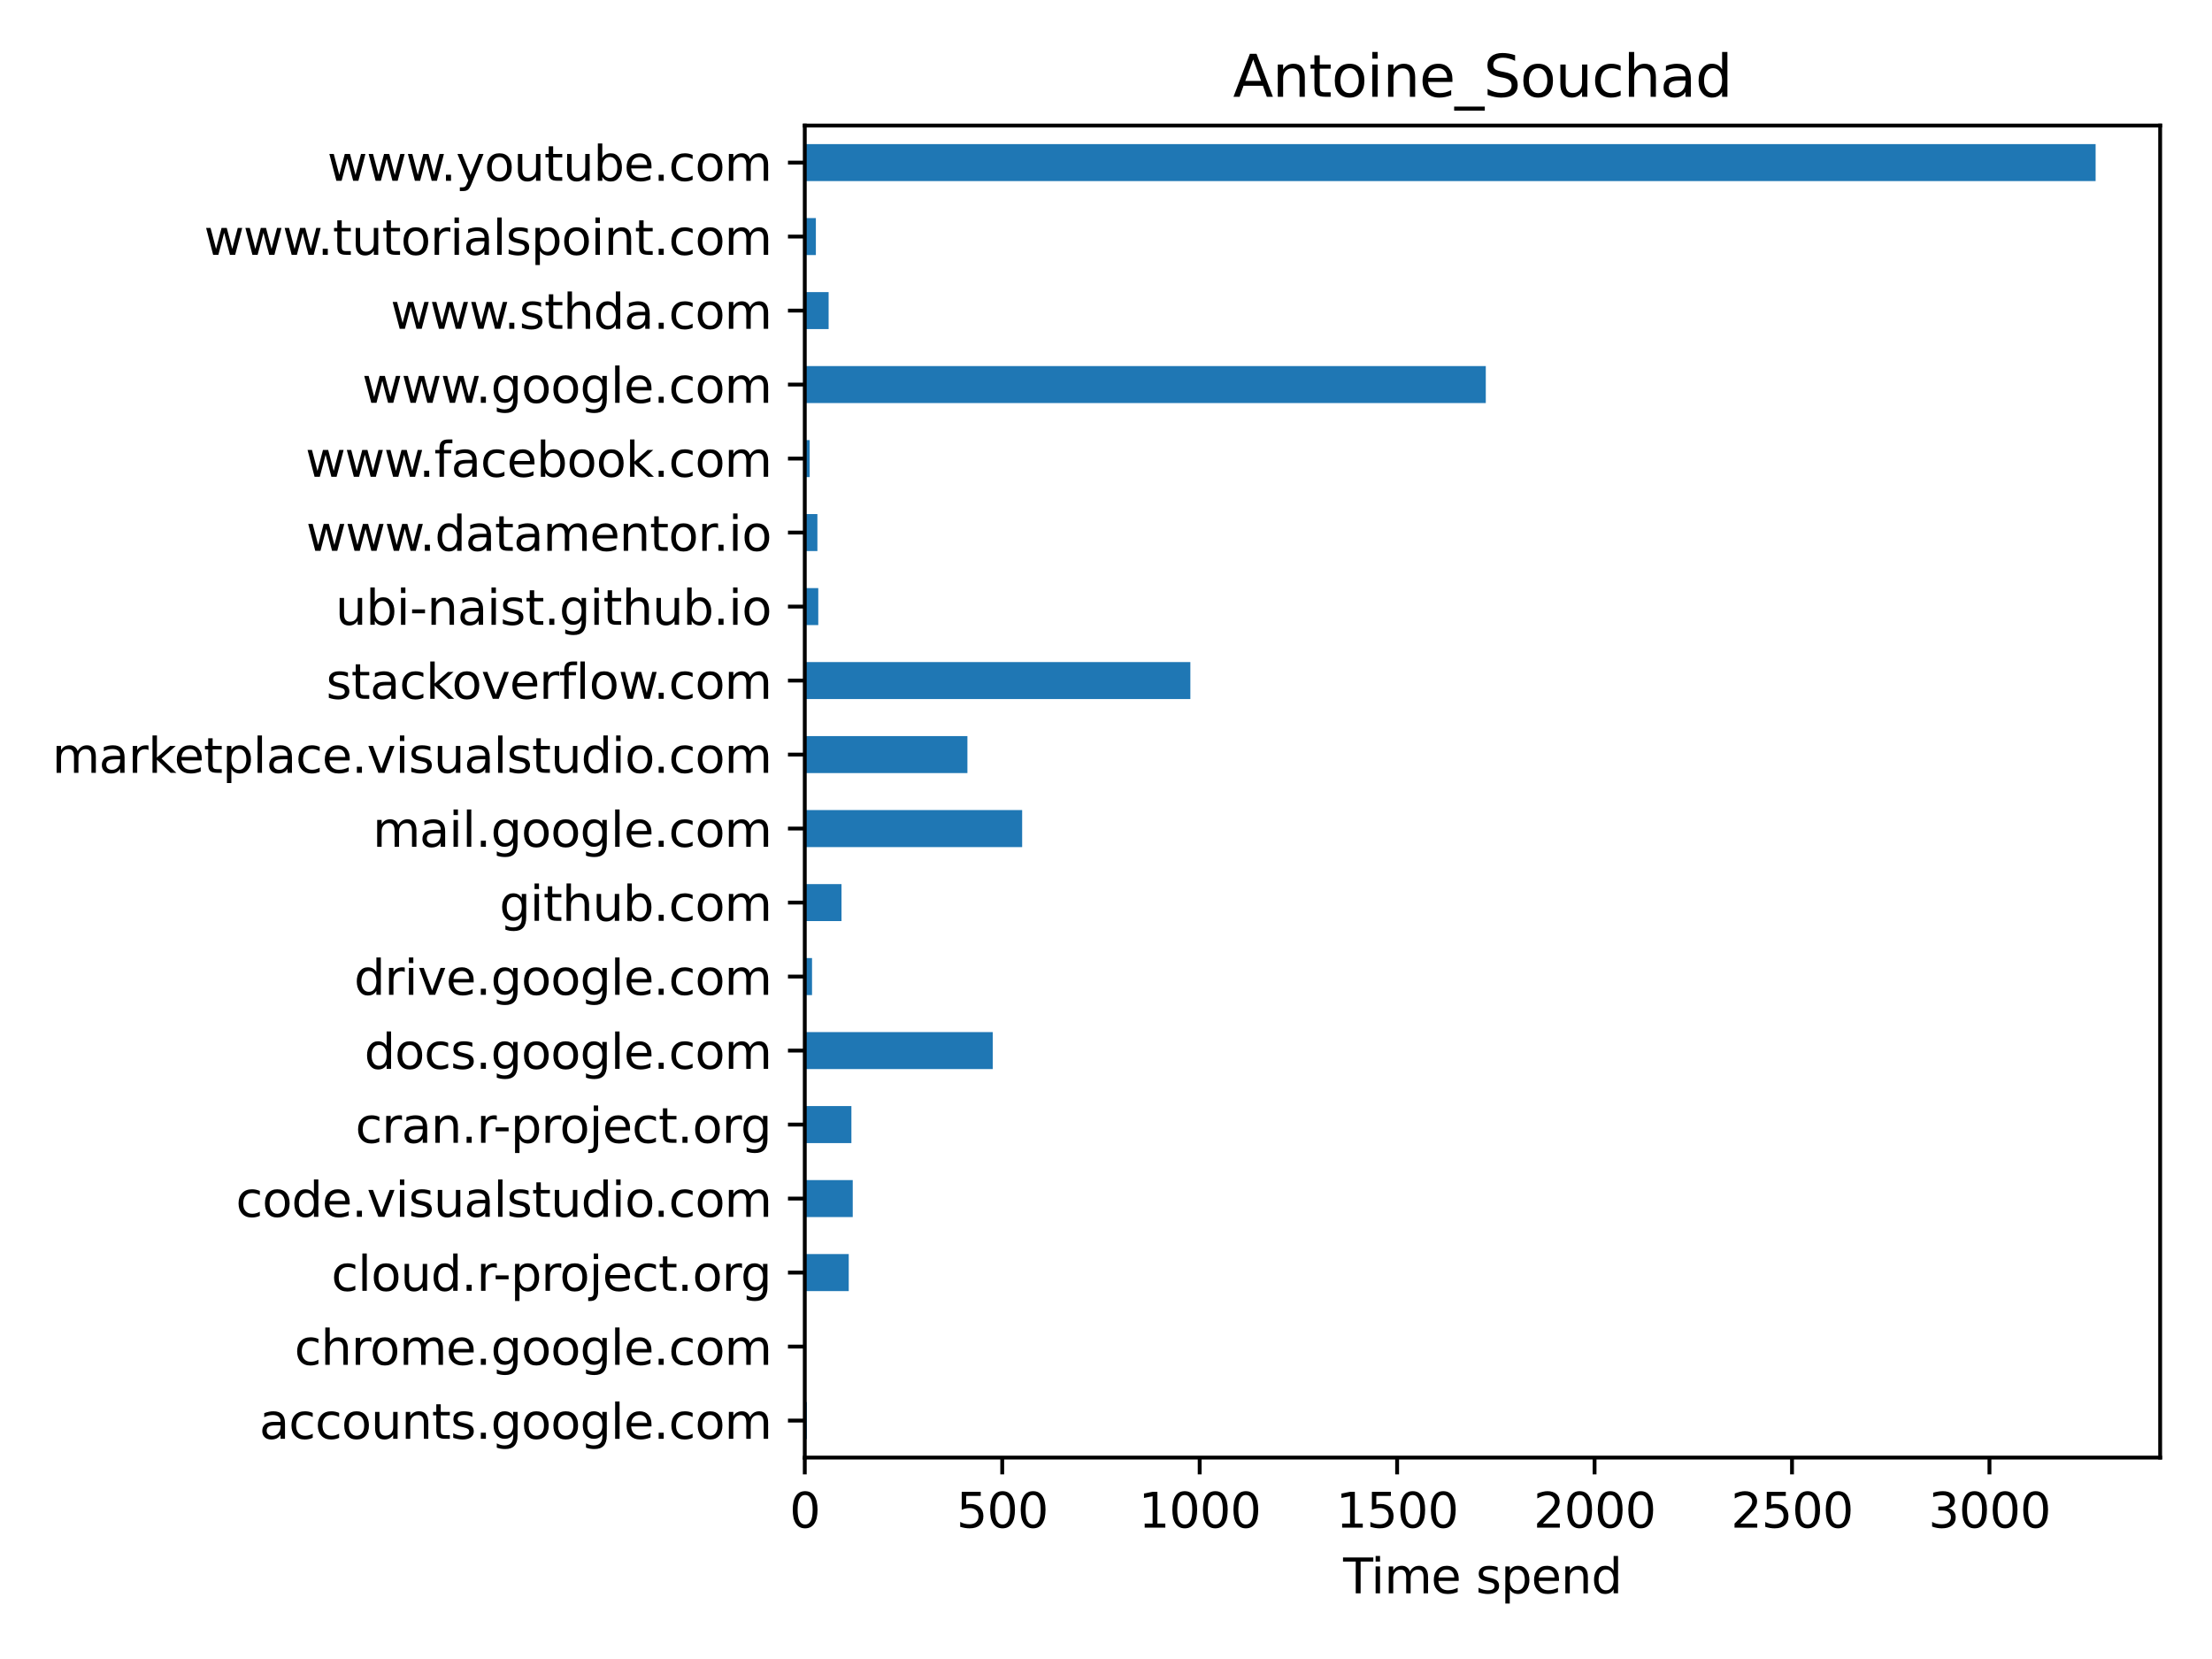 <?xml version="1.0" encoding="utf-8" standalone="no"?>
<!DOCTYPE svg PUBLIC "-//W3C//DTD SVG 1.1//EN"
  "http://www.w3.org/Graphics/SVG/1.1/DTD/svg11.dtd">
<svg xmlns:xlink="http://www.w3.org/1999/xlink" width="460.8pt" height="345.6pt" viewBox="0 0 460.8 345.6" xmlns="http://www.w3.org/2000/svg" version="1.1">
 <defs>
  <style type="text/css">*{stroke-linejoin: round; stroke-linecap: butt}</style>
 </defs>
 <g id="figure_1">
  <g id="patch_1">
   <path d="M 0 345.6 
L 460.8 345.6 
L 460.8 0 
L 0 0 
z
" style="fill: #ffffff"/>
  </g>
  <g id="axes_1">
   <g id="patch_2">
    <path d="M 167.65 303.64 
L 450 303.64 
L 450 26.16 
L 167.65 26.16 
z
" style="fill: #ffffff"/>
   </g>
   <g id="patch_3">
    <path d="M 167.65 299.786 
L 168.09 299.786 
L 168.09 292.078 
L 167.65 292.078 
z
" clip-path="url(#p0ad56207e7)" style="fill: #1f77b4"/>
   </g>
   <g id="patch_4">
    <path d="M 167.65 284.371 
L 167.756 284.371 
L 167.756 276.663 
L 167.65 276.663 
z
" clip-path="url(#p0ad56207e7)" style="fill: #1f77b4"/>
   </g>
   <g id="patch_5">
    <path d="M 167.65 268.955 
L 176.807 268.955 
L 176.807 261.247 
L 167.65 261.247 
z
" clip-path="url(#p0ad56207e7)" style="fill: #1f77b4"/>
   </g>
   <g id="patch_6">
    <path d="M 167.65 253.539 
L 177.641 253.539 
L 177.641 245.832 
L 167.65 245.832 
z
" clip-path="url(#p0ad56207e7)" style="fill: #1f77b4"/>
   </g>
   <g id="patch_7">
    <path d="M 167.65 238.124 
L 177.362 238.124 
L 177.362 230.416 
L 167.65 230.416 
z
" clip-path="url(#p0ad56207e7)" style="fill: #1f77b4"/>
   </g>
   <g id="patch_8">
    <path d="M 167.65 222.708 
L 206.805 222.708 
L 206.805 215.001 
L 167.65 215.001 
z
" clip-path="url(#p0ad56207e7)" style="fill: #1f77b4"/>
   </g>
   <g id="patch_9">
    <path d="M 167.65 207.293 
L 169.162 207.293 
L 169.162 199.585 
L 167.65 199.585 
z
" clip-path="url(#p0ad56207e7)" style="fill: #1f77b4"/>
   </g>
   <g id="patch_10">
    <path d="M 167.65 191.877 
L 175.3 191.877 
L 175.3 184.169 
L 167.65 184.169 
z
" clip-path="url(#p0ad56207e7)" style="fill: #1f77b4"/>
   </g>
   <g id="patch_11">
    <path d="M 167.65 176.462 
L 212.934 176.462 
L 212.934 168.754 
L 167.65 168.754 
z
" clip-path="url(#p0ad56207e7)" style="fill: #1f77b4"/>
   </g>
   <g id="patch_12">
    <path d="M 167.65 161.046 
L 201.531 161.046 
L 201.531 153.338 
L 167.65 153.338 
z
" clip-path="url(#p0ad56207e7)" style="fill: #1f77b4"/>
   </g>
   <g id="patch_13">
    <path d="M 167.65 145.631 
L 247.974 145.631 
L 247.974 137.923 
L 167.65 137.923 
z
" clip-path="url(#p0ad56207e7)" style="fill: #1f77b4"/>
   </g>
   <g id="patch_14">
    <path d="M 167.65 130.215 
L 170.461 130.215 
L 170.461 122.507 
L 167.65 122.507 
z
" clip-path="url(#p0ad56207e7)" style="fill: #1f77b4"/>
   </g>
   <g id="patch_15">
    <path d="M 167.65 114.799 
L 170.28 114.799 
L 170.28 107.092 
L 167.65 107.092 
z
" clip-path="url(#p0ad56207e7)" style="fill: #1f77b4"/>
   </g>
   <g id="patch_16">
    <path d="M 167.65 99.384 
L 168.672 99.384 
L 168.672 91.676 
L 167.65 91.676 
z
" clip-path="url(#p0ad56207e7)" style="fill: #1f77b4"/>
   </g>
   <g id="patch_17">
    <path d="M 167.65 83.968 
L 309.518 83.968 
L 309.518 76.261 
L 167.65 76.261 
z
" clip-path="url(#p0ad56207e7)" style="fill: #1f77b4"/>
   </g>
   <g id="patch_18">
    <path d="M 167.65 68.553 
L 172.617 68.553 
L 172.617 60.845 
L 167.65 60.845 
z
" clip-path="url(#p0ad56207e7)" style="fill: #1f77b4"/>
   </g>
   <g id="patch_19">
    <path d="M 167.65 53.137 
L 169.96 53.137 
L 169.96 45.429 
L 167.65 45.429 
z
" clip-path="url(#p0ad56207e7)" style="fill: #1f77b4"/>
   </g>
   <g id="patch_20">
    <path d="M 167.65 37.722 
L 436.555 37.722 
L 436.555 30.014 
L 167.65 30.014 
z
" clip-path="url(#p0ad56207e7)" style="fill: #1f77b4"/>
   </g>
   <g id="matplotlib.axis_1">
    <g id="xtick_1">
     <g id="line2d_1">
      <defs>
       <path id="m5cbf2784e9" d="M 0 0 
L 0 3.5 
" style="stroke: #000000; stroke-width: 0.8"/>
      </defs>
      <g>
       <use xlink:href="#m5cbf2784e9" x="167.65" y="303.64" style="stroke: #000000; stroke-width: 0.8"/>
      </g>
     </g>
     <g id="text_1">
      <!-- 0 -->
      <g transform="translate(164.469 318.238)scale(0.1 -0.1)">
       <defs>
        <path id="DejaVuSans-30" d="M 2034 4250 
Q 1547 4250 1301 3770 
Q 1056 3291 1056 2328 
Q 1056 1369 1301 889 
Q 1547 409 2034 409 
Q 2525 409 2770 889 
Q 3016 1369 3016 2328 
Q 3016 3291 2770 3770 
Q 2525 4250 2034 4250 
z
M 2034 4750 
Q 2819 4750 3233 4129 
Q 3647 3509 3647 2328 
Q 3647 1150 3233 529 
Q 2819 -91 2034 -91 
Q 1250 -91 836 529 
Q 422 1150 422 2328 
Q 422 3509 836 4129 
Q 1250 4750 2034 4750 
z
" transform="scale(0.016)"/>
       </defs>
       <use xlink:href="#DejaVuSans-30"/>
      </g>
     </g>
    </g>
    <g id="xtick_2">
     <g id="line2d_2">
      <g>
       <use xlink:href="#m5cbf2784e9" x="208.782" y="303.64" style="stroke: #000000; stroke-width: 0.8"/>
      </g>
     </g>
     <g id="text_2">
      <!-- 500 -->
      <g transform="translate(199.238 318.238)scale(0.1 -0.1)">
       <defs>
        <path id="DejaVuSans-35" d="M 691 4666 
L 3169 4666 
L 3169 4134 
L 1269 4134 
L 1269 2991 
Q 1406 3038 1543 3061 
Q 1681 3084 1819 3084 
Q 2600 3084 3056 2656 
Q 3513 2228 3513 1497 
Q 3513 744 3044 326 
Q 2575 -91 1722 -91 
Q 1428 -91 1123 -41 
Q 819 9 494 109 
L 494 744 
Q 775 591 1075 516 
Q 1375 441 1709 441 
Q 2250 441 2565 725 
Q 2881 1009 2881 1497 
Q 2881 1984 2565 2268 
Q 2250 2553 1709 2553 
Q 1456 2553 1204 2497 
Q 953 2441 691 2322 
L 691 4666 
z
" transform="scale(0.016)"/>
       </defs>
       <use xlink:href="#DejaVuSans-35"/>
       <use xlink:href="#DejaVuSans-30" x="63.623"/>
       <use xlink:href="#DejaVuSans-30" x="127.246"/>
      </g>
     </g>
    </g>
    <g id="xtick_3">
     <g id="line2d_3">
      <g>
       <use xlink:href="#m5cbf2784e9" x="249.914" y="303.64" style="stroke: #000000; stroke-width: 0.8"/>
      </g>
     </g>
     <g id="text_3">
      <!-- 1000 -->
      <g transform="translate(237.189 318.238)scale(0.1 -0.1)">
       <defs>
        <path id="DejaVuSans-31" d="M 794 531 
L 1825 531 
L 1825 4091 
L 703 3866 
L 703 4441 
L 1819 4666 
L 2450 4666 
L 2450 531 
L 3481 531 
L 3481 0 
L 794 0 
L 794 531 
z
" transform="scale(0.016)"/>
       </defs>
       <use xlink:href="#DejaVuSans-31"/>
       <use xlink:href="#DejaVuSans-30" x="63.623"/>
       <use xlink:href="#DejaVuSans-30" x="127.246"/>
       <use xlink:href="#DejaVuSans-30" x="190.869"/>
      </g>
     </g>
    </g>
    <g id="xtick_4">
     <g id="line2d_4">
      <g>
       <use xlink:href="#m5cbf2784e9" x="291.046" y="303.64" style="stroke: #000000; stroke-width: 0.8"/>
      </g>
     </g>
     <g id="text_4">
      <!-- 1500 -->
      <g transform="translate(278.321 318.238)scale(0.1 -0.1)">
       <use xlink:href="#DejaVuSans-31"/>
       <use xlink:href="#DejaVuSans-35" x="63.623"/>
       <use xlink:href="#DejaVuSans-30" x="127.246"/>
       <use xlink:href="#DejaVuSans-30" x="190.869"/>
      </g>
     </g>
    </g>
    <g id="xtick_5">
     <g id="line2d_5">
      <g>
       <use xlink:href="#m5cbf2784e9" x="332.177" y="303.64" style="stroke: #000000; stroke-width: 0.8"/>
      </g>
     </g>
     <g id="text_5">
      <!-- 2000 -->
      <g transform="translate(319.452 318.238)scale(0.1 -0.1)">
       <defs>
        <path id="DejaVuSans-32" d="M 1228 531 
L 3431 531 
L 3431 0 
L 469 0 
L 469 531 
Q 828 903 1448 1529 
Q 2069 2156 2228 2338 
Q 2531 2678 2651 2914 
Q 2772 3150 2772 3378 
Q 2772 3750 2511 3984 
Q 2250 4219 1831 4219 
Q 1534 4219 1204 4116 
Q 875 4013 500 3803 
L 500 4441 
Q 881 4594 1212 4672 
Q 1544 4750 1819 4750 
Q 2544 4750 2975 4387 
Q 3406 4025 3406 3419 
Q 3406 3131 3298 2873 
Q 3191 2616 2906 2266 
Q 2828 2175 2409 1742 
Q 1991 1309 1228 531 
z
" transform="scale(0.016)"/>
       </defs>
       <use xlink:href="#DejaVuSans-32"/>
       <use xlink:href="#DejaVuSans-30" x="63.623"/>
       <use xlink:href="#DejaVuSans-30" x="127.246"/>
       <use xlink:href="#DejaVuSans-30" x="190.869"/>
      </g>
     </g>
    </g>
    <g id="xtick_6">
     <g id="line2d_6">
      <g>
       <use xlink:href="#m5cbf2784e9" x="373.309" y="303.64" style="stroke: #000000; stroke-width: 0.8"/>
      </g>
     </g>
     <g id="text_6">
      <!-- 2500 -->
      <g transform="translate(360.584 318.238)scale(0.1 -0.1)">
       <use xlink:href="#DejaVuSans-32"/>
       <use xlink:href="#DejaVuSans-35" x="63.623"/>
       <use xlink:href="#DejaVuSans-30" x="127.246"/>
       <use xlink:href="#DejaVuSans-30" x="190.869"/>
      </g>
     </g>
    </g>
    <g id="xtick_7">
     <g id="line2d_7">
      <g>
       <use xlink:href="#m5cbf2784e9" x="414.441" y="303.64" style="stroke: #000000; stroke-width: 0.8"/>
      </g>
     </g>
     <g id="text_7">
      <!-- 3000 -->
      <g transform="translate(401.716 318.238)scale(0.1 -0.1)">
       <defs>
        <path id="DejaVuSans-33" d="M 2597 2516 
Q 3050 2419 3304 2112 
Q 3559 1806 3559 1356 
Q 3559 666 3084 287 
Q 2609 -91 1734 -91 
Q 1441 -91 1130 -33 
Q 819 25 488 141 
L 488 750 
Q 750 597 1062 519 
Q 1375 441 1716 441 
Q 2309 441 2620 675 
Q 2931 909 2931 1356 
Q 2931 1769 2642 2001 
Q 2353 2234 1838 2234 
L 1294 2234 
L 1294 2753 
L 1863 2753 
Q 2328 2753 2575 2939 
Q 2822 3125 2822 3475 
Q 2822 3834 2567 4026 
Q 2313 4219 1838 4219 
Q 1578 4219 1281 4162 
Q 984 4106 628 3988 
L 628 4550 
Q 988 4650 1302 4700 
Q 1616 4750 1894 4750 
Q 2613 4750 3031 4423 
Q 3450 4097 3450 3541 
Q 3450 3153 3228 2886 
Q 3006 2619 2597 2516 
z
" transform="scale(0.016)"/>
       </defs>
       <use xlink:href="#DejaVuSans-33"/>
       <use xlink:href="#DejaVuSans-30" x="63.623"/>
       <use xlink:href="#DejaVuSans-30" x="127.246"/>
       <use xlink:href="#DejaVuSans-30" x="190.869"/>
      </g>
     </g>
    </g>
    <g id="text_8">
     <!-- Time spend -->
     <g transform="translate(279.804 331.917)scale(0.1 -0.1)">
      <defs>
       <path id="DejaVuSans-54" d="M -19 4666 
L 3928 4666 
L 3928 4134 
L 2272 4134 
L 2272 0 
L 1638 0 
L 1638 4134 
L -19 4134 
L -19 4666 
z
" transform="scale(0.016)"/>
       <path id="DejaVuSans-69" d="M 603 3500 
L 1178 3500 
L 1178 0 
L 603 0 
L 603 3500 
z
M 603 4863 
L 1178 4863 
L 1178 4134 
L 603 4134 
L 603 4863 
z
" transform="scale(0.016)"/>
       <path id="DejaVuSans-6d" d="M 3328 2828 
Q 3544 3216 3844 3400 
Q 4144 3584 4550 3584 
Q 5097 3584 5394 3201 
Q 5691 2819 5691 2113 
L 5691 0 
L 5113 0 
L 5113 2094 
Q 5113 2597 4934 2840 
Q 4756 3084 4391 3084 
Q 3944 3084 3684 2787 
Q 3425 2491 3425 1978 
L 3425 0 
L 2847 0 
L 2847 2094 
Q 2847 2600 2669 2842 
Q 2491 3084 2119 3084 
Q 1678 3084 1418 2786 
Q 1159 2488 1159 1978 
L 1159 0 
L 581 0 
L 581 3500 
L 1159 3500 
L 1159 2956 
Q 1356 3278 1631 3431 
Q 1906 3584 2284 3584 
Q 2666 3584 2933 3390 
Q 3200 3197 3328 2828 
z
" transform="scale(0.016)"/>
       <path id="DejaVuSans-65" d="M 3597 1894 
L 3597 1613 
L 953 1613 
Q 991 1019 1311 708 
Q 1631 397 2203 397 
Q 2534 397 2845 478 
Q 3156 559 3463 722 
L 3463 178 
Q 3153 47 2828 -22 
Q 2503 -91 2169 -91 
Q 1331 -91 842 396 
Q 353 884 353 1716 
Q 353 2575 817 3079 
Q 1281 3584 2069 3584 
Q 2775 3584 3186 3129 
Q 3597 2675 3597 1894 
z
M 3022 2063 
Q 3016 2534 2758 2815 
Q 2500 3097 2075 3097 
Q 1594 3097 1305 2825 
Q 1016 2553 972 2059 
L 3022 2063 
z
" transform="scale(0.016)"/>
       <path id="DejaVuSans-20" transform="scale(0.016)"/>
       <path id="DejaVuSans-73" d="M 2834 3397 
L 2834 2853 
Q 2591 2978 2328 3040 
Q 2066 3103 1784 3103 
Q 1356 3103 1142 2972 
Q 928 2841 928 2578 
Q 928 2378 1081 2264 
Q 1234 2150 1697 2047 
L 1894 2003 
Q 2506 1872 2764 1633 
Q 3022 1394 3022 966 
Q 3022 478 2636 193 
Q 2250 -91 1575 -91 
Q 1294 -91 989 -36 
Q 684 19 347 128 
L 347 722 
Q 666 556 975 473 
Q 1284 391 1588 391 
Q 1994 391 2212 530 
Q 2431 669 2431 922 
Q 2431 1156 2273 1281 
Q 2116 1406 1581 1522 
L 1381 1569 
Q 847 1681 609 1914 
Q 372 2147 372 2553 
Q 372 3047 722 3315 
Q 1072 3584 1716 3584 
Q 2034 3584 2315 3537 
Q 2597 3491 2834 3397 
z
" transform="scale(0.016)"/>
       <path id="DejaVuSans-70" d="M 1159 525 
L 1159 -1331 
L 581 -1331 
L 581 3500 
L 1159 3500 
L 1159 2969 
Q 1341 3281 1617 3432 
Q 1894 3584 2278 3584 
Q 2916 3584 3314 3078 
Q 3713 2572 3713 1747 
Q 3713 922 3314 415 
Q 2916 -91 2278 -91 
Q 1894 -91 1617 61 
Q 1341 213 1159 525 
z
M 3116 1747 
Q 3116 2381 2855 2742 
Q 2594 3103 2138 3103 
Q 1681 3103 1420 2742 
Q 1159 2381 1159 1747 
Q 1159 1113 1420 752 
Q 1681 391 2138 391 
Q 2594 391 2855 752 
Q 3116 1113 3116 1747 
z
" transform="scale(0.016)"/>
       <path id="DejaVuSans-6e" d="M 3513 2113 
L 3513 0 
L 2938 0 
L 2938 2094 
Q 2938 2591 2744 2837 
Q 2550 3084 2163 3084 
Q 1697 3084 1428 2787 
Q 1159 2491 1159 1978 
L 1159 0 
L 581 0 
L 581 3500 
L 1159 3500 
L 1159 2956 
Q 1366 3272 1645 3428 
Q 1925 3584 2291 3584 
Q 2894 3584 3203 3211 
Q 3513 2838 3513 2113 
z
" transform="scale(0.016)"/>
       <path id="DejaVuSans-64" d="M 2906 2969 
L 2906 4863 
L 3481 4863 
L 3481 0 
L 2906 0 
L 2906 525 
Q 2725 213 2448 61 
Q 2172 -91 1784 -91 
Q 1150 -91 751 415 
Q 353 922 353 1747 
Q 353 2572 751 3078 
Q 1150 3584 1784 3584 
Q 2172 3584 2448 3432 
Q 2725 3281 2906 2969 
z
M 947 1747 
Q 947 1113 1208 752 
Q 1469 391 1925 391 
Q 2381 391 2643 752 
Q 2906 1113 2906 1747 
Q 2906 2381 2643 2742 
Q 2381 3103 1925 3103 
Q 1469 3103 1208 2742 
Q 947 2381 947 1747 
z
" transform="scale(0.016)"/>
      </defs>
      <use xlink:href="#DejaVuSans-54"/>
      <use xlink:href="#DejaVuSans-69" x="57.959"/>
      <use xlink:href="#DejaVuSans-6d" x="85.742"/>
      <use xlink:href="#DejaVuSans-65" x="183.154"/>
      <use xlink:href="#DejaVuSans-20" x="244.678"/>
      <use xlink:href="#DejaVuSans-73" x="276.465"/>
      <use xlink:href="#DejaVuSans-70" x="328.564"/>
      <use xlink:href="#DejaVuSans-65" x="392.041"/>
      <use xlink:href="#DejaVuSans-6e" x="453.564"/>
      <use xlink:href="#DejaVuSans-64" x="516.943"/>
     </g>
    </g>
   </g>
   <g id="matplotlib.axis_2">
    <g id="ytick_1">
     <g id="line2d_8">
      <defs>
       <path id="mb746816339" d="M 0 0 
L -3.5 0 
" style="stroke: #000000; stroke-width: 0.8"/>
      </defs>
      <g>
       <use xlink:href="#mb746816339" x="167.65" y="295.932" style="stroke: #000000; stroke-width: 0.8"/>
      </g>
     </g>
     <g id="text_9">
      <!-- accounts.google.com -->
      <g transform="translate(54.022 299.731)scale(0.1 -0.1)">
       <defs>
        <path id="DejaVuSans-61" d="M 2194 1759 
Q 1497 1759 1228 1600 
Q 959 1441 959 1056 
Q 959 750 1161 570 
Q 1363 391 1709 391 
Q 2188 391 2477 730 
Q 2766 1069 2766 1631 
L 2766 1759 
L 2194 1759 
z
M 3341 1997 
L 3341 0 
L 2766 0 
L 2766 531 
Q 2569 213 2275 61 
Q 1981 -91 1556 -91 
Q 1019 -91 701 211 
Q 384 513 384 1019 
Q 384 1609 779 1909 
Q 1175 2209 1959 2209 
L 2766 2209 
L 2766 2266 
Q 2766 2663 2505 2880 
Q 2244 3097 1772 3097 
Q 1472 3097 1187 3025 
Q 903 2953 641 2809 
L 641 3341 
Q 956 3463 1253 3523 
Q 1550 3584 1831 3584 
Q 2591 3584 2966 3190 
Q 3341 2797 3341 1997 
z
" transform="scale(0.016)"/>
        <path id="DejaVuSans-63" d="M 3122 3366 
L 3122 2828 
Q 2878 2963 2633 3030 
Q 2388 3097 2138 3097 
Q 1578 3097 1268 2742 
Q 959 2388 959 1747 
Q 959 1106 1268 751 
Q 1578 397 2138 397 
Q 2388 397 2633 464 
Q 2878 531 3122 666 
L 3122 134 
Q 2881 22 2623 -34 
Q 2366 -91 2075 -91 
Q 1284 -91 818 406 
Q 353 903 353 1747 
Q 353 2603 823 3093 
Q 1294 3584 2113 3584 
Q 2378 3584 2631 3529 
Q 2884 3475 3122 3366 
z
" transform="scale(0.016)"/>
        <path id="DejaVuSans-6f" d="M 1959 3097 
Q 1497 3097 1228 2736 
Q 959 2375 959 1747 
Q 959 1119 1226 758 
Q 1494 397 1959 397 
Q 2419 397 2687 759 
Q 2956 1122 2956 1747 
Q 2956 2369 2687 2733 
Q 2419 3097 1959 3097 
z
M 1959 3584 
Q 2709 3584 3137 3096 
Q 3566 2609 3566 1747 
Q 3566 888 3137 398 
Q 2709 -91 1959 -91 
Q 1206 -91 779 398 
Q 353 888 353 1747 
Q 353 2609 779 3096 
Q 1206 3584 1959 3584 
z
" transform="scale(0.016)"/>
        <path id="DejaVuSans-75" d="M 544 1381 
L 544 3500 
L 1119 3500 
L 1119 1403 
Q 1119 906 1312 657 
Q 1506 409 1894 409 
Q 2359 409 2629 706 
Q 2900 1003 2900 1516 
L 2900 3500 
L 3475 3500 
L 3475 0 
L 2900 0 
L 2900 538 
Q 2691 219 2414 64 
Q 2138 -91 1772 -91 
Q 1169 -91 856 284 
Q 544 659 544 1381 
z
M 1991 3584 
L 1991 3584 
z
" transform="scale(0.016)"/>
        <path id="DejaVuSans-74" d="M 1172 4494 
L 1172 3500 
L 2356 3500 
L 2356 3053 
L 1172 3053 
L 1172 1153 
Q 1172 725 1289 603 
Q 1406 481 1766 481 
L 2356 481 
L 2356 0 
L 1766 0 
Q 1100 0 847 248 
Q 594 497 594 1153 
L 594 3053 
L 172 3053 
L 172 3500 
L 594 3500 
L 594 4494 
L 1172 4494 
z
" transform="scale(0.016)"/>
        <path id="DejaVuSans-2e" d="M 684 794 
L 1344 794 
L 1344 0 
L 684 0 
L 684 794 
z
" transform="scale(0.016)"/>
        <path id="DejaVuSans-67" d="M 2906 1791 
Q 2906 2416 2648 2759 
Q 2391 3103 1925 3103 
Q 1463 3103 1205 2759 
Q 947 2416 947 1791 
Q 947 1169 1205 825 
Q 1463 481 1925 481 
Q 2391 481 2648 825 
Q 2906 1169 2906 1791 
z
M 3481 434 
Q 3481 -459 3084 -895 
Q 2688 -1331 1869 -1331 
Q 1566 -1331 1297 -1286 
Q 1028 -1241 775 -1147 
L 775 -588 
Q 1028 -725 1275 -790 
Q 1522 -856 1778 -856 
Q 2344 -856 2625 -561 
Q 2906 -266 2906 331 
L 2906 616 
Q 2728 306 2450 153 
Q 2172 0 1784 0 
Q 1141 0 747 490 
Q 353 981 353 1791 
Q 353 2603 747 3093 
Q 1141 3584 1784 3584 
Q 2172 3584 2450 3431 
Q 2728 3278 2906 2969 
L 2906 3500 
L 3481 3500 
L 3481 434 
z
" transform="scale(0.016)"/>
        <path id="DejaVuSans-6c" d="M 603 4863 
L 1178 4863 
L 1178 0 
L 603 0 
L 603 4863 
z
" transform="scale(0.016)"/>
       </defs>
       <use xlink:href="#DejaVuSans-61"/>
       <use xlink:href="#DejaVuSans-63" x="61.279"/>
       <use xlink:href="#DejaVuSans-63" x="116.26"/>
       <use xlink:href="#DejaVuSans-6f" x="171.24"/>
       <use xlink:href="#DejaVuSans-75" x="232.422"/>
       <use xlink:href="#DejaVuSans-6e" x="295.801"/>
       <use xlink:href="#DejaVuSans-74" x="359.18"/>
       <use xlink:href="#DejaVuSans-73" x="398.389"/>
       <use xlink:href="#DejaVuSans-2e" x="450.488"/>
       <use xlink:href="#DejaVuSans-67" x="482.275"/>
       <use xlink:href="#DejaVuSans-6f" x="545.752"/>
       <use xlink:href="#DejaVuSans-6f" x="606.934"/>
       <use xlink:href="#DejaVuSans-67" x="668.115"/>
       <use xlink:href="#DejaVuSans-6c" x="731.592"/>
       <use xlink:href="#DejaVuSans-65" x="759.375"/>
       <use xlink:href="#DejaVuSans-2e" x="820.898"/>
       <use xlink:href="#DejaVuSans-63" x="852.686"/>
       <use xlink:href="#DejaVuSans-6f" x="907.666"/>
       <use xlink:href="#DejaVuSans-6d" x="968.848"/>
      </g>
     </g>
    </g>
    <g id="ytick_2">
     <g id="line2d_9">
      <g>
       <use xlink:href="#mb746816339" x="167.65" y="280.517" style="stroke: #000000; stroke-width: 0.8"/>
      </g>
     </g>
     <g id="text_10">
      <!-- chrome.google.com -->
      <g transform="translate(61.336 284.316)scale(0.1 -0.1)">
       <defs>
        <path id="DejaVuSans-68" d="M 3513 2113 
L 3513 0 
L 2938 0 
L 2938 2094 
Q 2938 2591 2744 2837 
Q 2550 3084 2163 3084 
Q 1697 3084 1428 2787 
Q 1159 2491 1159 1978 
L 1159 0 
L 581 0 
L 581 4863 
L 1159 4863 
L 1159 2956 
Q 1366 3272 1645 3428 
Q 1925 3584 2291 3584 
Q 2894 3584 3203 3211 
Q 3513 2838 3513 2113 
z
" transform="scale(0.016)"/>
        <path id="DejaVuSans-72" d="M 2631 2963 
Q 2534 3019 2420 3045 
Q 2306 3072 2169 3072 
Q 1681 3072 1420 2755 
Q 1159 2438 1159 1844 
L 1159 0 
L 581 0 
L 581 3500 
L 1159 3500 
L 1159 2956 
Q 1341 3275 1631 3429 
Q 1922 3584 2338 3584 
Q 2397 3584 2469 3576 
Q 2541 3569 2628 3553 
L 2631 2963 
z
" transform="scale(0.016)"/>
       </defs>
       <use xlink:href="#DejaVuSans-63"/>
       <use xlink:href="#DejaVuSans-68" x="54.98"/>
       <use xlink:href="#DejaVuSans-72" x="118.359"/>
       <use xlink:href="#DejaVuSans-6f" x="157.223"/>
       <use xlink:href="#DejaVuSans-6d" x="218.404"/>
       <use xlink:href="#DejaVuSans-65" x="315.816"/>
       <use xlink:href="#DejaVuSans-2e" x="377.34"/>
       <use xlink:href="#DejaVuSans-67" x="409.127"/>
       <use xlink:href="#DejaVuSans-6f" x="472.604"/>
       <use xlink:href="#DejaVuSans-6f" x="533.785"/>
       <use xlink:href="#DejaVuSans-67" x="594.967"/>
       <use xlink:href="#DejaVuSans-6c" x="658.443"/>
       <use xlink:href="#DejaVuSans-65" x="686.227"/>
       <use xlink:href="#DejaVuSans-2e" x="747.75"/>
       <use xlink:href="#DejaVuSans-63" x="779.537"/>
       <use xlink:href="#DejaVuSans-6f" x="834.518"/>
       <use xlink:href="#DejaVuSans-6d" x="895.699"/>
      </g>
     </g>
    </g>
    <g id="ytick_3">
     <g id="line2d_10">
      <g>
       <use xlink:href="#mb746816339" x="167.65" y="265.101" style="stroke: #000000; stroke-width: 0.8"/>
      </g>
     </g>
     <g id="text_11">
      <!-- cloud.r-project.org -->
      <g transform="translate(69.025 268.9)scale(0.1 -0.1)">
       <defs>
        <path id="DejaVuSans-2d" d="M 313 2009 
L 1997 2009 
L 1997 1497 
L 313 1497 
L 313 2009 
z
" transform="scale(0.016)"/>
        <path id="DejaVuSans-6a" d="M 603 3500 
L 1178 3500 
L 1178 -63 
Q 1178 -731 923 -1031 
Q 669 -1331 103 -1331 
L -116 -1331 
L -116 -844 
L 38 -844 
Q 366 -844 484 -692 
Q 603 -541 603 -63 
L 603 3500 
z
M 603 4863 
L 1178 4863 
L 1178 4134 
L 603 4134 
L 603 4863 
z
" transform="scale(0.016)"/>
       </defs>
       <use xlink:href="#DejaVuSans-63"/>
       <use xlink:href="#DejaVuSans-6c" x="54.98"/>
       <use xlink:href="#DejaVuSans-6f" x="82.764"/>
       <use xlink:href="#DejaVuSans-75" x="143.945"/>
       <use xlink:href="#DejaVuSans-64" x="207.324"/>
       <use xlink:href="#DejaVuSans-2e" x="270.801"/>
       <use xlink:href="#DejaVuSans-72" x="302.588"/>
       <use xlink:href="#DejaVuSans-2d" x="337.326"/>
       <use xlink:href="#DejaVuSans-70" x="373.41"/>
       <use xlink:href="#DejaVuSans-72" x="436.887"/>
       <use xlink:href="#DejaVuSans-6f" x="475.75"/>
       <use xlink:href="#DejaVuSans-6a" x="536.932"/>
       <use xlink:href="#DejaVuSans-65" x="564.715"/>
       <use xlink:href="#DejaVuSans-63" x="626.238"/>
       <use xlink:href="#DejaVuSans-74" x="681.219"/>
       <use xlink:href="#DejaVuSans-2e" x="720.428"/>
       <use xlink:href="#DejaVuSans-6f" x="752.215"/>
       <use xlink:href="#DejaVuSans-72" x="813.396"/>
       <use xlink:href="#DejaVuSans-67" x="852.76"/>
      </g>
     </g>
    </g>
    <g id="ytick_4">
     <g id="line2d_11">
      <g>
       <use xlink:href="#mb746816339" x="167.65" y="249.686" style="stroke: #000000; stroke-width: 0.8"/>
      </g>
     </g>
     <g id="text_12">
      <!-- code.visualstudio.com -->
      <g transform="translate(49.13 253.485)scale(0.1 -0.1)">
       <defs>
        <path id="DejaVuSans-76" d="M 191 3500 
L 800 3500 
L 1894 563 
L 2988 3500 
L 3597 3500 
L 2284 0 
L 1503 0 
L 191 3500 
z
" transform="scale(0.016)"/>
       </defs>
       <use xlink:href="#DejaVuSans-63"/>
       <use xlink:href="#DejaVuSans-6f" x="54.98"/>
       <use xlink:href="#DejaVuSans-64" x="116.162"/>
       <use xlink:href="#DejaVuSans-65" x="179.639"/>
       <use xlink:href="#DejaVuSans-2e" x="241.162"/>
       <use xlink:href="#DejaVuSans-76" x="272.949"/>
       <use xlink:href="#DejaVuSans-69" x="332.129"/>
       <use xlink:href="#DejaVuSans-73" x="359.912"/>
       <use xlink:href="#DejaVuSans-75" x="412.012"/>
       <use xlink:href="#DejaVuSans-61" x="475.391"/>
       <use xlink:href="#DejaVuSans-6c" x="536.67"/>
       <use xlink:href="#DejaVuSans-73" x="564.453"/>
       <use xlink:href="#DejaVuSans-74" x="616.553"/>
       <use xlink:href="#DejaVuSans-75" x="655.762"/>
       <use xlink:href="#DejaVuSans-64" x="719.141"/>
       <use xlink:href="#DejaVuSans-69" x="782.617"/>
       <use xlink:href="#DejaVuSans-6f" x="810.4"/>
       <use xlink:href="#DejaVuSans-2e" x="869.832"/>
       <use xlink:href="#DejaVuSans-63" x="901.619"/>
       <use xlink:href="#DejaVuSans-6f" x="956.6"/>
       <use xlink:href="#DejaVuSans-6d" x="1017.781"/>
      </g>
     </g>
    </g>
    <g id="ytick_5">
     <g id="line2d_12">
      <g>
       <use xlink:href="#mb746816339" x="167.65" y="234.27" style="stroke: #000000; stroke-width: 0.8"/>
      </g>
     </g>
     <g id="text_13">
      <!-- cran.r-project.org -->
      <g transform="translate(74.031 238.069)scale(0.1 -0.1)">
       <use xlink:href="#DejaVuSans-63"/>
       <use xlink:href="#DejaVuSans-72" x="54.98"/>
       <use xlink:href="#DejaVuSans-61" x="96.094"/>
       <use xlink:href="#DejaVuSans-6e" x="157.373"/>
       <use xlink:href="#DejaVuSans-2e" x="220.752"/>
       <use xlink:href="#DejaVuSans-72" x="252.539"/>
       <use xlink:href="#DejaVuSans-2d" x="287.277"/>
       <use xlink:href="#DejaVuSans-70" x="323.361"/>
       <use xlink:href="#DejaVuSans-72" x="386.838"/>
       <use xlink:href="#DejaVuSans-6f" x="425.701"/>
       <use xlink:href="#DejaVuSans-6a" x="486.883"/>
       <use xlink:href="#DejaVuSans-65" x="514.666"/>
       <use xlink:href="#DejaVuSans-63" x="576.189"/>
       <use xlink:href="#DejaVuSans-74" x="631.17"/>
       <use xlink:href="#DejaVuSans-2e" x="670.379"/>
       <use xlink:href="#DejaVuSans-6f" x="702.166"/>
       <use xlink:href="#DejaVuSans-72" x="763.348"/>
       <use xlink:href="#DejaVuSans-67" x="802.711"/>
      </g>
     </g>
    </g>
    <g id="ytick_6">
     <g id="line2d_13">
      <g>
       <use xlink:href="#mb746816339" x="167.65" y="218.854" style="stroke: #000000; stroke-width: 0.8"/>
      </g>
     </g>
     <g id="text_14">
      <!-- docs.google.com -->
      <g transform="translate(75.895 222.654)scale(0.1 -0.1)">
       <use xlink:href="#DejaVuSans-64"/>
       <use xlink:href="#DejaVuSans-6f" x="63.477"/>
       <use xlink:href="#DejaVuSans-63" x="124.658"/>
       <use xlink:href="#DejaVuSans-73" x="179.639"/>
       <use xlink:href="#DejaVuSans-2e" x="231.738"/>
       <use xlink:href="#DejaVuSans-67" x="263.525"/>
       <use xlink:href="#DejaVuSans-6f" x="327.002"/>
       <use xlink:href="#DejaVuSans-6f" x="388.184"/>
       <use xlink:href="#DejaVuSans-67" x="449.365"/>
       <use xlink:href="#DejaVuSans-6c" x="512.842"/>
       <use xlink:href="#DejaVuSans-65" x="540.625"/>
       <use xlink:href="#DejaVuSans-2e" x="602.148"/>
       <use xlink:href="#DejaVuSans-63" x="633.936"/>
       <use xlink:href="#DejaVuSans-6f" x="688.916"/>
       <use xlink:href="#DejaVuSans-6d" x="750.098"/>
      </g>
     </g>
    </g>
    <g id="ytick_7">
     <g id="line2d_14">
      <g>
       <use xlink:href="#mb746816339" x="167.65" y="203.439" style="stroke: #000000; stroke-width: 0.8"/>
      </g>
     </g>
     <g id="text_15">
      <!-- drive.google.com -->
      <g transform="translate(73.761 207.238)scale(0.1 -0.1)">
       <use xlink:href="#DejaVuSans-64"/>
       <use xlink:href="#DejaVuSans-72" x="63.477"/>
       <use xlink:href="#DejaVuSans-69" x="104.59"/>
       <use xlink:href="#DejaVuSans-76" x="132.373"/>
       <use xlink:href="#DejaVuSans-65" x="191.553"/>
       <use xlink:href="#DejaVuSans-2e" x="253.076"/>
       <use xlink:href="#DejaVuSans-67" x="284.863"/>
       <use xlink:href="#DejaVuSans-6f" x="348.34"/>
       <use xlink:href="#DejaVuSans-6f" x="409.521"/>
       <use xlink:href="#DejaVuSans-67" x="470.703"/>
       <use xlink:href="#DejaVuSans-6c" x="534.18"/>
       <use xlink:href="#DejaVuSans-65" x="561.963"/>
       <use xlink:href="#DejaVuSans-2e" x="623.486"/>
       <use xlink:href="#DejaVuSans-63" x="655.273"/>
       <use xlink:href="#DejaVuSans-6f" x="710.254"/>
       <use xlink:href="#DejaVuSans-6d" x="771.436"/>
      </g>
     </g>
    </g>
    <g id="ytick_8">
     <g id="line2d_15">
      <g>
       <use xlink:href="#mb746816339" x="167.65" y="188.023" style="stroke: #000000; stroke-width: 0.8"/>
      </g>
     </g>
     <g id="text_16">
      <!-- github.com -->
      <g transform="translate(104.044 191.823)scale(0.1 -0.1)">
       <defs>
        <path id="DejaVuSans-62" d="M 3116 1747 
Q 3116 2381 2855 2742 
Q 2594 3103 2138 3103 
Q 1681 3103 1420 2742 
Q 1159 2381 1159 1747 
Q 1159 1113 1420 752 
Q 1681 391 2138 391 
Q 2594 391 2855 752 
Q 3116 1113 3116 1747 
z
M 1159 2969 
Q 1341 3281 1617 3432 
Q 1894 3584 2278 3584 
Q 2916 3584 3314 3078 
Q 3713 2572 3713 1747 
Q 3713 922 3314 415 
Q 2916 -91 2278 -91 
Q 1894 -91 1617 61 
Q 1341 213 1159 525 
L 1159 0 
L 581 0 
L 581 4863 
L 1159 4863 
L 1159 2969 
z
" transform="scale(0.016)"/>
       </defs>
       <use xlink:href="#DejaVuSans-67"/>
       <use xlink:href="#DejaVuSans-69" x="63.477"/>
       <use xlink:href="#DejaVuSans-74" x="91.26"/>
       <use xlink:href="#DejaVuSans-68" x="130.469"/>
       <use xlink:href="#DejaVuSans-75" x="193.848"/>
       <use xlink:href="#DejaVuSans-62" x="257.227"/>
       <use xlink:href="#DejaVuSans-2e" x="320.703"/>
       <use xlink:href="#DejaVuSans-63" x="352.49"/>
       <use xlink:href="#DejaVuSans-6f" x="407.471"/>
       <use xlink:href="#DejaVuSans-6d" x="468.652"/>
      </g>
     </g>
    </g>
    <g id="ytick_9">
     <g id="line2d_16">
      <g>
       <use xlink:href="#mb746816339" x="167.65" y="172.608" style="stroke: #000000; stroke-width: 0.8"/>
      </g>
     </g>
     <g id="text_17">
      <!-- mail.google.com -->
      <g transform="translate(77.645 176.407)scale(0.1 -0.1)">
       <use xlink:href="#DejaVuSans-6d"/>
       <use xlink:href="#DejaVuSans-61" x="97.412"/>
       <use xlink:href="#DejaVuSans-69" x="158.691"/>
       <use xlink:href="#DejaVuSans-6c" x="186.475"/>
       <use xlink:href="#DejaVuSans-2e" x="214.258"/>
       <use xlink:href="#DejaVuSans-67" x="246.045"/>
       <use xlink:href="#DejaVuSans-6f" x="309.521"/>
       <use xlink:href="#DejaVuSans-6f" x="370.703"/>
       <use xlink:href="#DejaVuSans-67" x="431.885"/>
       <use xlink:href="#DejaVuSans-6c" x="495.361"/>
       <use xlink:href="#DejaVuSans-65" x="523.145"/>
       <use xlink:href="#DejaVuSans-2e" x="584.668"/>
       <use xlink:href="#DejaVuSans-63" x="616.455"/>
       <use xlink:href="#DejaVuSans-6f" x="671.436"/>
       <use xlink:href="#DejaVuSans-6d" x="732.617"/>
      </g>
     </g>
    </g>
    <g id="ytick_10">
     <g id="line2d_17">
      <g>
       <use xlink:href="#mb746816339" x="167.65" y="157.192" style="stroke: #000000; stroke-width: 0.8"/>
      </g>
     </g>
     <g id="text_18">
      <!-- marketplace.visualstudio.com -->
      <g transform="translate(10.861 160.991)scale(0.1 -0.1)">
       <defs>
        <path id="DejaVuSans-6b" d="M 581 4863 
L 1159 4863 
L 1159 1991 
L 2875 3500 
L 3609 3500 
L 1753 1863 
L 3688 0 
L 2938 0 
L 1159 1709 
L 1159 0 
L 581 0 
L 581 4863 
z
" transform="scale(0.016)"/>
       </defs>
       <use xlink:href="#DejaVuSans-6d"/>
       <use xlink:href="#DejaVuSans-61" x="97.412"/>
       <use xlink:href="#DejaVuSans-72" x="158.691"/>
       <use xlink:href="#DejaVuSans-6b" x="199.805"/>
       <use xlink:href="#DejaVuSans-65" x="254.09"/>
       <use xlink:href="#DejaVuSans-74" x="315.613"/>
       <use xlink:href="#DejaVuSans-70" x="354.822"/>
       <use xlink:href="#DejaVuSans-6c" x="418.299"/>
       <use xlink:href="#DejaVuSans-61" x="446.082"/>
       <use xlink:href="#DejaVuSans-63" x="507.361"/>
       <use xlink:href="#DejaVuSans-65" x="562.342"/>
       <use xlink:href="#DejaVuSans-2e" x="623.865"/>
       <use xlink:href="#DejaVuSans-76" x="655.652"/>
       <use xlink:href="#DejaVuSans-69" x="714.832"/>
       <use xlink:href="#DejaVuSans-73" x="742.615"/>
       <use xlink:href="#DejaVuSans-75" x="794.715"/>
       <use xlink:href="#DejaVuSans-61" x="858.094"/>
       <use xlink:href="#DejaVuSans-6c" x="919.373"/>
       <use xlink:href="#DejaVuSans-73" x="947.156"/>
       <use xlink:href="#DejaVuSans-74" x="999.256"/>
       <use xlink:href="#DejaVuSans-75" x="1038.465"/>
       <use xlink:href="#DejaVuSans-64" x="1101.844"/>
       <use xlink:href="#DejaVuSans-69" x="1165.32"/>
       <use xlink:href="#DejaVuSans-6f" x="1193.104"/>
       <use xlink:href="#DejaVuSans-2e" x="1252.535"/>
       <use xlink:href="#DejaVuSans-63" x="1284.322"/>
       <use xlink:href="#DejaVuSans-6f" x="1339.303"/>
       <use xlink:href="#DejaVuSans-6d" x="1400.484"/>
      </g>
     </g>
    </g>
    <g id="ytick_11">
     <g id="line2d_18">
      <g>
       <use xlink:href="#mb746816339" x="167.65" y="141.777" style="stroke: #000000; stroke-width: 0.8"/>
      </g>
     </g>
     <g id="text_19">
      <!-- stackoverflow.com -->
      <g transform="translate(67.945 145.576)scale(0.1 -0.1)">
       <defs>
        <path id="DejaVuSans-66" d="M 2375 4863 
L 2375 4384 
L 1825 4384 
Q 1516 4384 1395 4259 
Q 1275 4134 1275 3809 
L 1275 3500 
L 2222 3500 
L 2222 3053 
L 1275 3053 
L 1275 0 
L 697 0 
L 697 3053 
L 147 3053 
L 147 3500 
L 697 3500 
L 697 3744 
Q 697 4328 969 4595 
Q 1241 4863 1831 4863 
L 2375 4863 
z
" transform="scale(0.016)"/>
        <path id="DejaVuSans-77" d="M 269 3500 
L 844 3500 
L 1563 769 
L 2278 3500 
L 2956 3500 
L 3675 769 
L 4391 3500 
L 4966 3500 
L 4050 0 
L 3372 0 
L 2619 2869 
L 1863 0 
L 1184 0 
L 269 3500 
z
" transform="scale(0.016)"/>
       </defs>
       <use xlink:href="#DejaVuSans-73"/>
       <use xlink:href="#DejaVuSans-74" x="52.1"/>
       <use xlink:href="#DejaVuSans-61" x="91.309"/>
       <use xlink:href="#DejaVuSans-63" x="152.588"/>
       <use xlink:href="#DejaVuSans-6b" x="207.568"/>
       <use xlink:href="#DejaVuSans-6f" x="261.854"/>
       <use xlink:href="#DejaVuSans-76" x="323.035"/>
       <use xlink:href="#DejaVuSans-65" x="382.215"/>
       <use xlink:href="#DejaVuSans-72" x="443.738"/>
       <use xlink:href="#DejaVuSans-66" x="484.852"/>
       <use xlink:href="#DejaVuSans-6c" x="520.057"/>
       <use xlink:href="#DejaVuSans-6f" x="547.84"/>
       <use xlink:href="#DejaVuSans-77" x="609.021"/>
       <use xlink:href="#DejaVuSans-2e" x="681.684"/>
       <use xlink:href="#DejaVuSans-63" x="713.471"/>
       <use xlink:href="#DejaVuSans-6f" x="768.451"/>
       <use xlink:href="#DejaVuSans-6d" x="829.633"/>
      </g>
     </g>
    </g>
    <g id="ytick_12">
     <g id="line2d_19">
      <g>
       <use xlink:href="#mb746816339" x="167.65" y="126.361" style="stroke: #000000; stroke-width: 0.8"/>
      </g>
     </g>
     <g id="text_20">
      <!-- ubi-naist.github.io -->
      <g transform="translate(69.881 130.16)scale(0.1 -0.1)">
       <use xlink:href="#DejaVuSans-75"/>
       <use xlink:href="#DejaVuSans-62" x="63.379"/>
       <use xlink:href="#DejaVuSans-69" x="126.855"/>
       <use xlink:href="#DejaVuSans-2d" x="154.639"/>
       <use xlink:href="#DejaVuSans-6e" x="190.723"/>
       <use xlink:href="#DejaVuSans-61" x="254.102"/>
       <use xlink:href="#DejaVuSans-69" x="315.381"/>
       <use xlink:href="#DejaVuSans-73" x="343.164"/>
       <use xlink:href="#DejaVuSans-74" x="395.264"/>
       <use xlink:href="#DejaVuSans-2e" x="434.473"/>
       <use xlink:href="#DejaVuSans-67" x="466.26"/>
       <use xlink:href="#DejaVuSans-69" x="529.736"/>
       <use xlink:href="#DejaVuSans-74" x="557.52"/>
       <use xlink:href="#DejaVuSans-68" x="596.729"/>
       <use xlink:href="#DejaVuSans-75" x="660.107"/>
       <use xlink:href="#DejaVuSans-62" x="723.486"/>
       <use xlink:href="#DejaVuSans-2e" x="786.963"/>
       <use xlink:href="#DejaVuSans-69" x="818.75"/>
       <use xlink:href="#DejaVuSans-6f" x="846.533"/>
      </g>
     </g>
    </g>
    <g id="ytick_13">
     <g id="line2d_20">
      <g>
       <use xlink:href="#mb746816339" x="167.65" y="110.946" style="stroke: #000000; stroke-width: 0.8"/>
      </g>
     </g>
     <g id="text_21">
      <!-- www.datamentor.io -->
      <g transform="translate(63.781 114.745)scale(0.1 -0.1)">
       <use xlink:href="#DejaVuSans-77"/>
       <use xlink:href="#DejaVuSans-77" x="81.787"/>
       <use xlink:href="#DejaVuSans-77" x="163.574"/>
       <use xlink:href="#DejaVuSans-2e" x="236.236"/>
       <use xlink:href="#DejaVuSans-64" x="268.023"/>
       <use xlink:href="#DejaVuSans-61" x="331.5"/>
       <use xlink:href="#DejaVuSans-74" x="392.779"/>
       <use xlink:href="#DejaVuSans-61" x="431.988"/>
       <use xlink:href="#DejaVuSans-6d" x="493.268"/>
       <use xlink:href="#DejaVuSans-65" x="590.68"/>
       <use xlink:href="#DejaVuSans-6e" x="652.203"/>
       <use xlink:href="#DejaVuSans-74" x="715.582"/>
       <use xlink:href="#DejaVuSans-6f" x="754.791"/>
       <use xlink:href="#DejaVuSans-72" x="815.973"/>
       <use xlink:href="#DejaVuSans-2e" x="847.961"/>
       <use xlink:href="#DejaVuSans-69" x="879.748"/>
       <use xlink:href="#DejaVuSans-6f" x="907.531"/>
      </g>
     </g>
    </g>
    <g id="ytick_14">
     <g id="line2d_21">
      <g>
       <use xlink:href="#mb746816339" x="167.65" y="95.53" style="stroke: #000000; stroke-width: 0.8"/>
      </g>
     </g>
     <g id="text_22">
      <!-- www.facebook.com -->
      <g transform="translate(63.638 99.329)scale(0.1 -0.1)">
       <use xlink:href="#DejaVuSans-77"/>
       <use xlink:href="#DejaVuSans-77" x="81.787"/>
       <use xlink:href="#DejaVuSans-77" x="163.574"/>
       <use xlink:href="#DejaVuSans-2e" x="236.236"/>
       <use xlink:href="#DejaVuSans-66" x="268.023"/>
       <use xlink:href="#DejaVuSans-61" x="303.229"/>
       <use xlink:href="#DejaVuSans-63" x="364.508"/>
       <use xlink:href="#DejaVuSans-65" x="419.488"/>
       <use xlink:href="#DejaVuSans-62" x="481.012"/>
       <use xlink:href="#DejaVuSans-6f" x="544.488"/>
       <use xlink:href="#DejaVuSans-6f" x="605.67"/>
       <use xlink:href="#DejaVuSans-6b" x="666.852"/>
       <use xlink:href="#DejaVuSans-2e" x="724.762"/>
       <use xlink:href="#DejaVuSans-63" x="756.549"/>
       <use xlink:href="#DejaVuSans-6f" x="811.529"/>
       <use xlink:href="#DejaVuSans-6d" x="872.711"/>
      </g>
     </g>
    </g>
    <g id="ytick_15">
     <g id="line2d_22">
      <g>
       <use xlink:href="#mb746816339" x="167.65" y="80.114" style="stroke: #000000; stroke-width: 0.8"/>
      </g>
     </g>
     <g id="text_23">
      <!-- www.google.com -->
      <g transform="translate(75.448 83.914)scale(0.1 -0.1)">
       <use xlink:href="#DejaVuSans-77"/>
       <use xlink:href="#DejaVuSans-77" x="81.787"/>
       <use xlink:href="#DejaVuSans-77" x="163.574"/>
       <use xlink:href="#DejaVuSans-2e" x="236.236"/>
       <use xlink:href="#DejaVuSans-67" x="268.023"/>
       <use xlink:href="#DejaVuSans-6f" x="331.5"/>
       <use xlink:href="#DejaVuSans-6f" x="392.682"/>
       <use xlink:href="#DejaVuSans-67" x="453.863"/>
       <use xlink:href="#DejaVuSans-6c" x="517.34"/>
       <use xlink:href="#DejaVuSans-65" x="545.123"/>
       <use xlink:href="#DejaVuSans-2e" x="606.646"/>
       <use xlink:href="#DejaVuSans-63" x="638.434"/>
       <use xlink:href="#DejaVuSans-6f" x="693.414"/>
       <use xlink:href="#DejaVuSans-6d" x="754.596"/>
      </g>
     </g>
    </g>
    <g id="ytick_16">
     <g id="line2d_23">
      <g>
       <use xlink:href="#mb746816339" x="167.65" y="64.699" style="stroke: #000000; stroke-width: 0.8"/>
      </g>
     </g>
     <g id="text_24">
      <!-- www.sthda.com -->
      <g transform="translate(81.37 68.498)scale(0.1 -0.1)">
       <use xlink:href="#DejaVuSans-77"/>
       <use xlink:href="#DejaVuSans-77" x="81.787"/>
       <use xlink:href="#DejaVuSans-77" x="163.574"/>
       <use xlink:href="#DejaVuSans-2e" x="236.236"/>
       <use xlink:href="#DejaVuSans-73" x="268.023"/>
       <use xlink:href="#DejaVuSans-74" x="320.123"/>
       <use xlink:href="#DejaVuSans-68" x="359.332"/>
       <use xlink:href="#DejaVuSans-64" x="422.711"/>
       <use xlink:href="#DejaVuSans-61" x="486.188"/>
       <use xlink:href="#DejaVuSans-2e" x="547.467"/>
       <use xlink:href="#DejaVuSans-63" x="579.254"/>
       <use xlink:href="#DejaVuSans-6f" x="634.234"/>
       <use xlink:href="#DejaVuSans-6d" x="695.416"/>
      </g>
     </g>
    </g>
    <g id="ytick_17">
     <g id="line2d_24">
      <g>
       <use xlink:href="#mb746816339" x="167.65" y="49.283" style="stroke: #000000; stroke-width: 0.8"/>
      </g>
     </g>
     <g id="text_25">
      <!-- www.tutorialspoint.com -->
      <g transform="translate(42.509 53.083)scale(0.1 -0.1)">
       <use xlink:href="#DejaVuSans-77"/>
       <use xlink:href="#DejaVuSans-77" x="81.787"/>
       <use xlink:href="#DejaVuSans-77" x="163.574"/>
       <use xlink:href="#DejaVuSans-2e" x="236.236"/>
       <use xlink:href="#DejaVuSans-74" x="268.023"/>
       <use xlink:href="#DejaVuSans-75" x="307.232"/>
       <use xlink:href="#DejaVuSans-74" x="370.611"/>
       <use xlink:href="#DejaVuSans-6f" x="409.82"/>
       <use xlink:href="#DejaVuSans-72" x="471.002"/>
       <use xlink:href="#DejaVuSans-69" x="512.115"/>
       <use xlink:href="#DejaVuSans-61" x="539.898"/>
       <use xlink:href="#DejaVuSans-6c" x="601.178"/>
       <use xlink:href="#DejaVuSans-73" x="628.961"/>
       <use xlink:href="#DejaVuSans-70" x="681.061"/>
       <use xlink:href="#DejaVuSans-6f" x="744.537"/>
       <use xlink:href="#DejaVuSans-69" x="805.719"/>
       <use xlink:href="#DejaVuSans-6e" x="833.502"/>
       <use xlink:href="#DejaVuSans-74" x="896.881"/>
       <use xlink:href="#DejaVuSans-2e" x="936.09"/>
       <use xlink:href="#DejaVuSans-63" x="967.877"/>
       <use xlink:href="#DejaVuSans-6f" x="1022.857"/>
       <use xlink:href="#DejaVuSans-6d" x="1084.039"/>
      </g>
     </g>
    </g>
    <g id="ytick_18">
     <g id="line2d_25">
      <g>
       <use xlink:href="#mb746816339" x="167.65" y="33.868" style="stroke: #000000; stroke-width: 0.8"/>
      </g>
     </g>
     <g id="text_26">
      <!-- www.youtube.com -->
      <g transform="translate(68.18 37.667)scale(0.1 -0.1)">
       <defs>
        <path id="DejaVuSans-79" d="M 2059 -325 
Q 1816 -950 1584 -1140 
Q 1353 -1331 966 -1331 
L 506 -1331 
L 506 -850 
L 844 -850 
Q 1081 -850 1212 -737 
Q 1344 -625 1503 -206 
L 1606 56 
L 191 3500 
L 800 3500 
L 1894 763 
L 2988 3500 
L 3597 3500 
L 2059 -325 
z
" transform="scale(0.016)"/>
       </defs>
       <use xlink:href="#DejaVuSans-77"/>
       <use xlink:href="#DejaVuSans-77" x="81.787"/>
       <use xlink:href="#DejaVuSans-77" x="163.574"/>
       <use xlink:href="#DejaVuSans-2e" x="236.236"/>
       <use xlink:href="#DejaVuSans-79" x="268.023"/>
       <use xlink:href="#DejaVuSans-6f" x="327.203"/>
       <use xlink:href="#DejaVuSans-75" x="388.385"/>
       <use xlink:href="#DejaVuSans-74" x="451.764"/>
       <use xlink:href="#DejaVuSans-75" x="490.973"/>
       <use xlink:href="#DejaVuSans-62" x="554.352"/>
       <use xlink:href="#DejaVuSans-65" x="617.828"/>
       <use xlink:href="#DejaVuSans-2e" x="679.352"/>
       <use xlink:href="#DejaVuSans-63" x="711.139"/>
       <use xlink:href="#DejaVuSans-6f" x="766.119"/>
       <use xlink:href="#DejaVuSans-6d" x="827.301"/>
      </g>
     </g>
    </g>
   </g>
   <g id="patch_21">
    <path d="M 167.65 303.64 
L 167.65 26.16 
" style="fill: none; stroke: #000000; stroke-width: 0.8; stroke-linejoin: miter; stroke-linecap: square"/>
   </g>
   <g id="patch_22">
    <path d="M 450 303.64 
L 450 26.16 
" style="fill: none; stroke: #000000; stroke-width: 0.8; stroke-linejoin: miter; stroke-linecap: square"/>
   </g>
   <g id="patch_23">
    <path d="M 167.65 303.64 
L 450 303.64 
" style="fill: none; stroke: #000000; stroke-width: 0.8; stroke-linejoin: miter; stroke-linecap: square"/>
   </g>
   <g id="patch_24">
    <path d="M 167.65 26.16 
L 450 26.16 
" style="fill: none; stroke: #000000; stroke-width: 0.8; stroke-linejoin: miter; stroke-linecap: square"/>
   </g>
   <g id="text_27">
    <!-- Antoine_Souchad -->
    <g transform="translate(256.863 20.16)scale(0.12 -0.12)">
     <defs>
      <path id="DejaVuSans-41" d="M 2188 4044 
L 1331 1722 
L 3047 1722 
L 2188 4044 
z
M 1831 4666 
L 2547 4666 
L 4325 0 
L 3669 0 
L 3244 1197 
L 1141 1197 
L 716 0 
L 50 0 
L 1831 4666 
z
" transform="scale(0.016)"/>
      <path id="DejaVuSans-5f" d="M 3263 -1063 
L 3263 -1509 
L -63 -1509 
L -63 -1063 
L 3263 -1063 
z
" transform="scale(0.016)"/>
      <path id="DejaVuSans-53" d="M 3425 4513 
L 3425 3897 
Q 3066 4069 2747 4153 
Q 2428 4238 2131 4238 
Q 1616 4238 1336 4038 
Q 1056 3838 1056 3469 
Q 1056 3159 1242 3001 
Q 1428 2844 1947 2747 
L 2328 2669 
Q 3034 2534 3370 2195 
Q 3706 1856 3706 1288 
Q 3706 609 3251 259 
Q 2797 -91 1919 -91 
Q 1588 -91 1214 -16 
Q 841 59 441 206 
L 441 856 
Q 825 641 1194 531 
Q 1563 422 1919 422 
Q 2459 422 2753 634 
Q 3047 847 3047 1241 
Q 3047 1584 2836 1778 
Q 2625 1972 2144 2069 
L 1759 2144 
Q 1053 2284 737 2584 
Q 422 2884 422 3419 
Q 422 4038 858 4394 
Q 1294 4750 2059 4750 
Q 2388 4750 2728 4690 
Q 3069 4631 3425 4513 
z
" transform="scale(0.016)"/>
     </defs>
     <use xlink:href="#DejaVuSans-41"/>
     <use xlink:href="#DejaVuSans-6e" x="68.408"/>
     <use xlink:href="#DejaVuSans-74" x="131.787"/>
     <use xlink:href="#DejaVuSans-6f" x="170.996"/>
     <use xlink:href="#DejaVuSans-69" x="232.178"/>
     <use xlink:href="#DejaVuSans-6e" x="259.961"/>
     <use xlink:href="#DejaVuSans-65" x="323.34"/>
     <use xlink:href="#DejaVuSans-5f" x="384.863"/>
     <use xlink:href="#DejaVuSans-53" x="434.863"/>
     <use xlink:href="#DejaVuSans-6f" x="498.34"/>
     <use xlink:href="#DejaVuSans-75" x="559.521"/>
     <use xlink:href="#DejaVuSans-63" x="622.9"/>
     <use xlink:href="#DejaVuSans-68" x="677.881"/>
     <use xlink:href="#DejaVuSans-61" x="741.26"/>
     <use xlink:href="#DejaVuSans-64" x="802.539"/>
    </g>
   </g>
  </g>
 </g>
 <defs>
  <clipPath id="p0ad56207e7">
   <rect x="167.65" y="26.16" width="282.35" height="277.48"/>
  </clipPath>
 </defs>
</svg>
